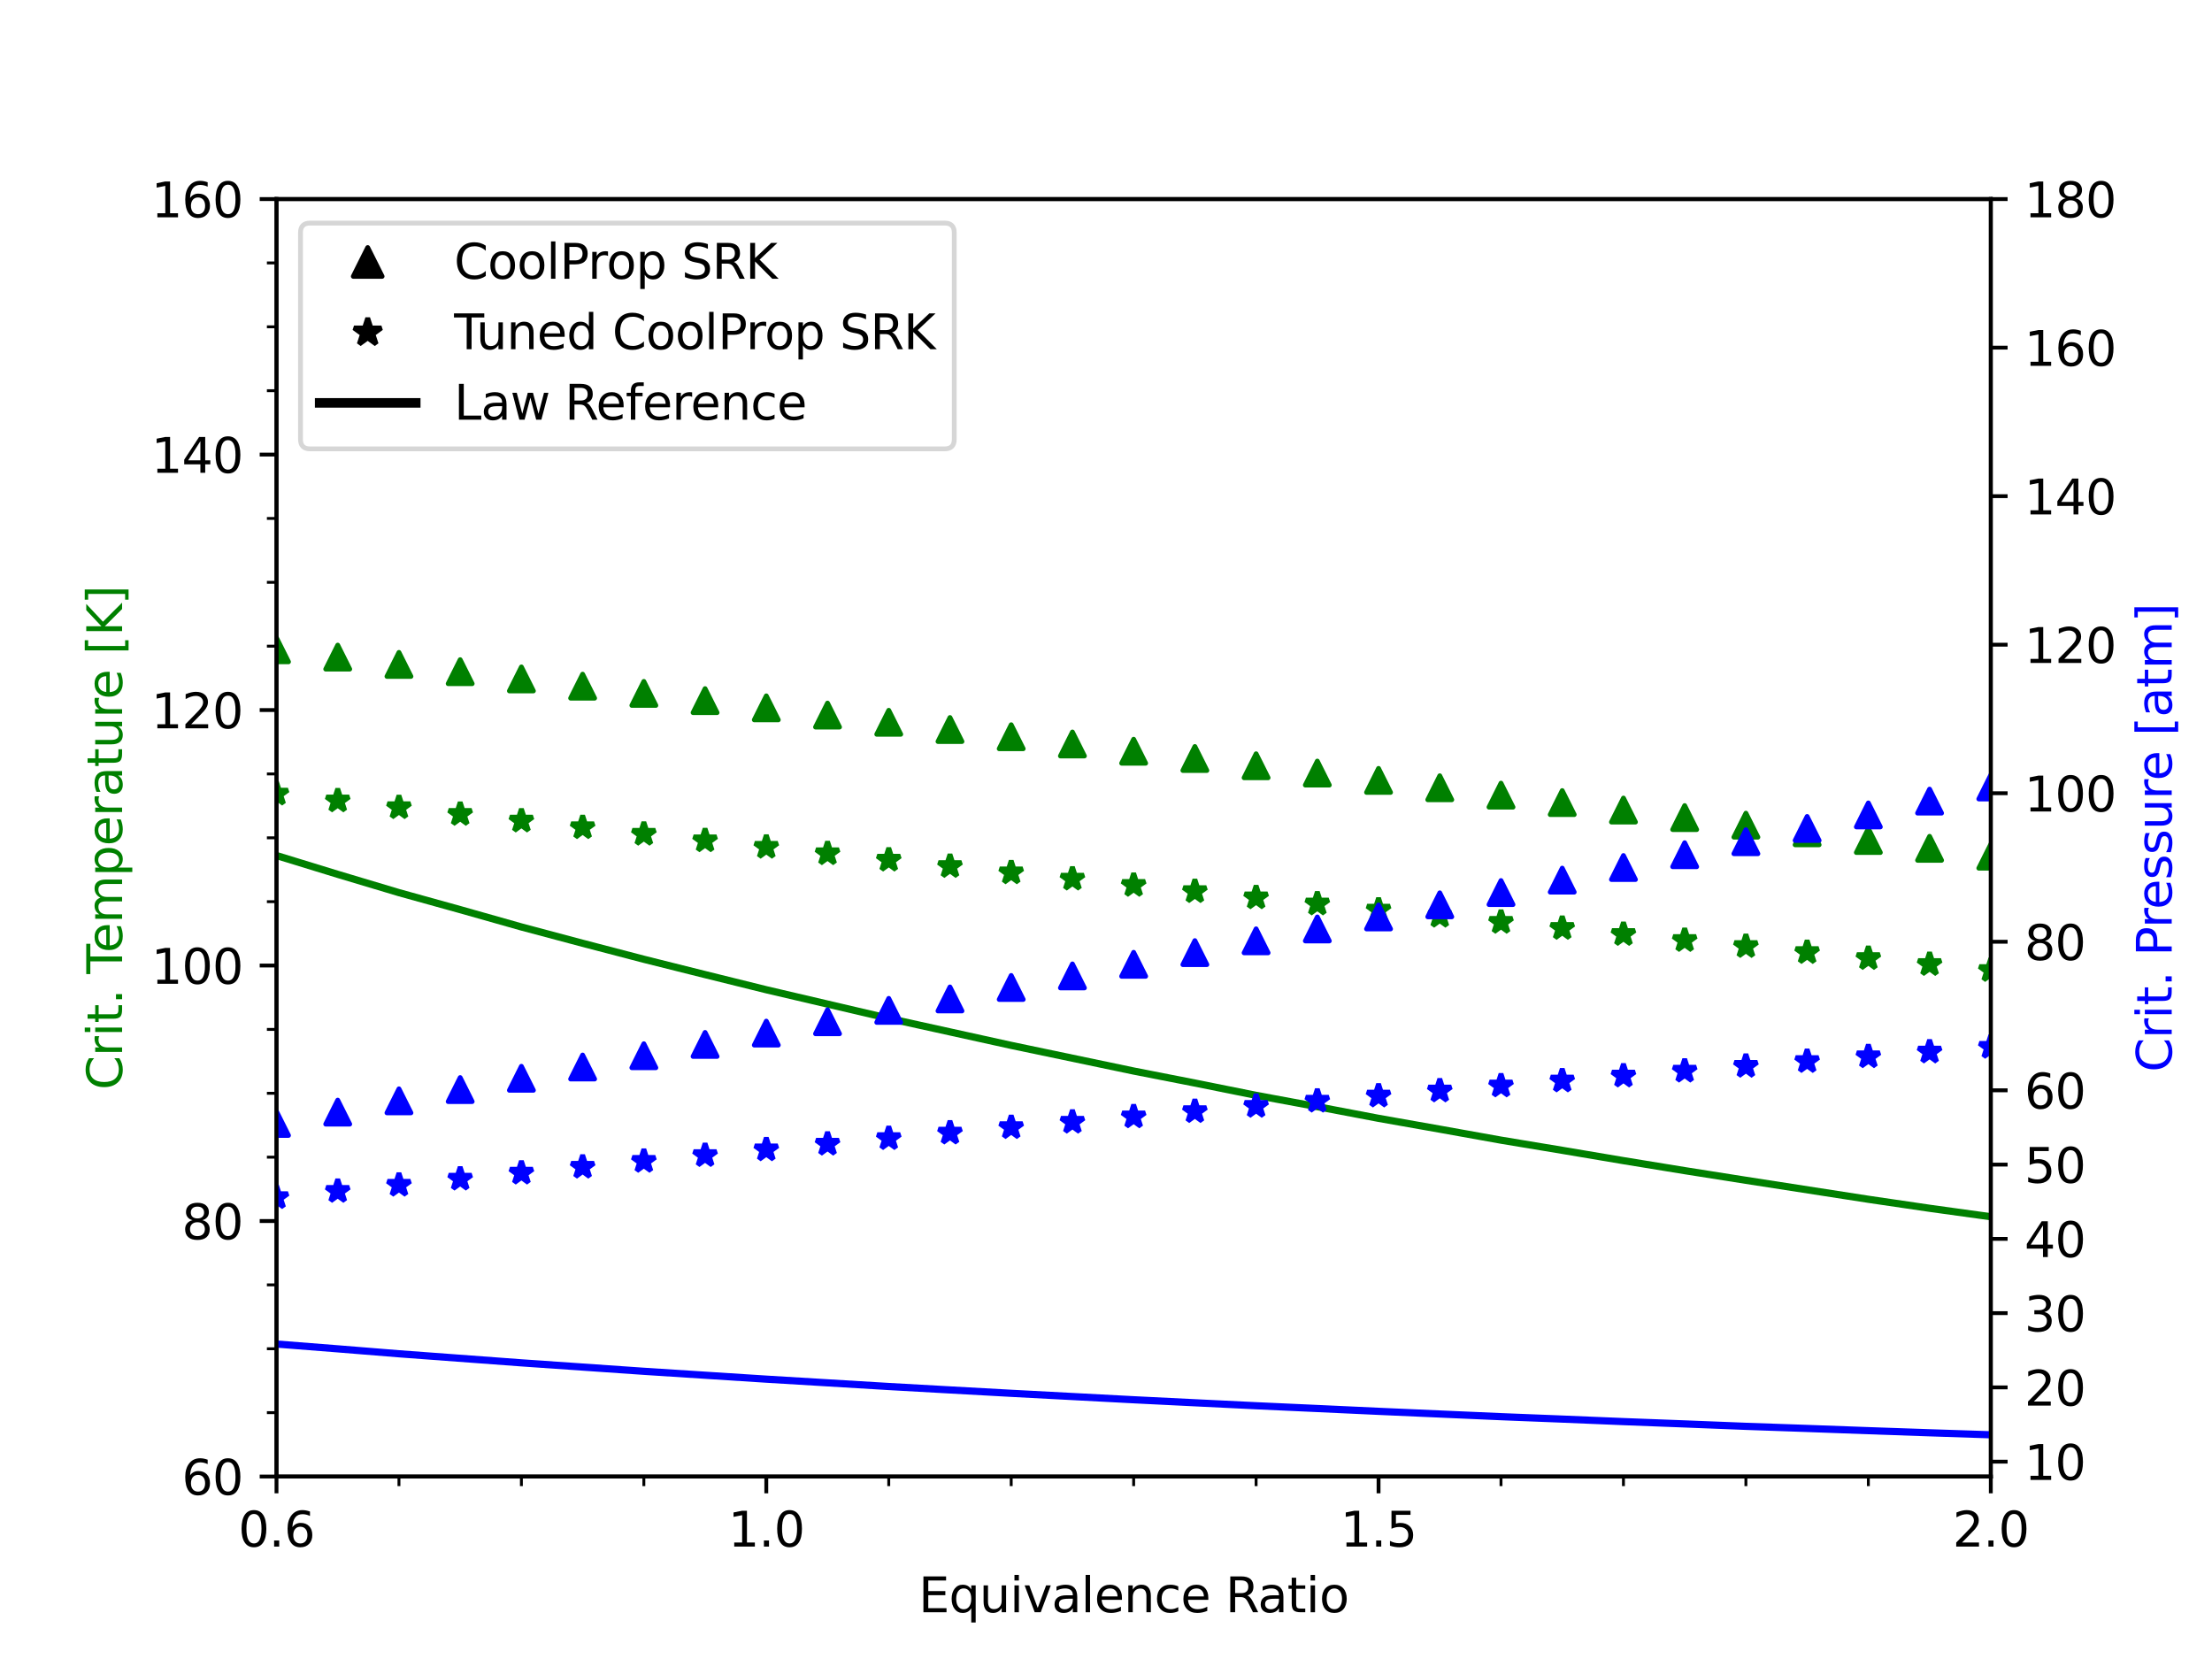 <?xml version="1.0" encoding="utf-8" standalone="no"?>
<!DOCTYPE svg PUBLIC "-//W3C//DTD SVG 1.1//EN"
  "http://www.w3.org/Graphics/SVG/1.1/DTD/svg11.dtd">
<svg xmlns:xlink="http://www.w3.org/1999/xlink" width="460.8pt" height="345.6pt" viewBox="0 0 460.8 345.6" xmlns="http://www.w3.org/2000/svg" version="1.1">
 <defs>
  <style type="text/css">*{stroke-linejoin: round; stroke-linecap: butt}</style>
 </defs>
 <g id="figure_1">
  <g id="patch_1">
   <path d="M 0 345.6 
L 460.8 345.6 
L 460.8 0 
L 0 0 
z
" style="fill: #ffffff"/>
  </g>
  <g id="axes_1">
   <g id="patch_2">
    <path d="M 57.6 307.584 
L 414.72 307.584 
L 414.72 41.472 
L 57.6 41.472 
z
" style="fill: #ffffff"/>
   </g>
   <g id="matplotlib.axis_1">
    <g id="xtick_1">
     <g id="line2d_1">
      <defs>
       <path id="me0a95543b3" d="M 0 0 
L 0 3.5 
" style="stroke: #000000; stroke-width: 0.8"/>
      </defs>
      <g>
       <use xlink:href="#me0a95543b3" x="57.6" y="307.584" style="stroke: #000000; stroke-width: 0.8"/>
      </g>
     </g>
     <g id="text_1">
      <!-- 0.6 -->
      <g transform="translate(49.648 322.182) scale(0.1 -0.1)">
       <defs>
        <path id="DejaVuSans-30" d="M 2034 4250 
Q 1547 4250 1301 3770 
Q 1056 3291 1056 2328 
Q 1056 1369 1301 889 
Q 1547 409 2034 409 
Q 2525 409 2770 889 
Q 3016 1369 3016 2328 
Q 3016 3291 2770 3770 
Q 2525 4250 2034 4250 
z
M 2034 4750 
Q 2819 4750 3233 4129 
Q 3647 3509 3647 2328 
Q 3647 1150 3233 529 
Q 2819 -91 2034 -91 
Q 1250 -91 836 529 
Q 422 1150 422 2328 
Q 422 3509 836 4129 
Q 1250 4750 2034 4750 
z
" transform="scale(0.016)"/>
        <path id="DejaVuSans-2e" d="M 684 794 
L 1344 794 
L 1344 0 
L 684 0 
L 684 794 
z
" transform="scale(0.016)"/>
        <path id="DejaVuSans-36" d="M 2113 2584 
Q 1688 2584 1439 2293 
Q 1191 2003 1191 1497 
Q 1191 994 1439 701 
Q 1688 409 2113 409 
Q 2538 409 2786 701 
Q 3034 994 3034 1497 
Q 3034 2003 2786 2293 
Q 2538 2584 2113 2584 
z
M 3366 4563 
L 3366 3988 
Q 3128 4100 2886 4159 
Q 2644 4219 2406 4219 
Q 1781 4219 1451 3797 
Q 1122 3375 1075 2522 
Q 1259 2794 1537 2939 
Q 1816 3084 2150 3084 
Q 2853 3084 3261 2657 
Q 3669 2231 3669 1497 
Q 3669 778 3244 343 
Q 2819 -91 2113 -91 
Q 1303 -91 875 529 
Q 447 1150 447 2328 
Q 447 3434 972 4092 
Q 1497 4750 2381 4750 
Q 2619 4750 2861 4703 
Q 3103 4656 3366 4563 
z
" transform="scale(0.016)"/>
       </defs>
       <use xlink:href="#DejaVuSans-30"/>
       <use xlink:href="#DejaVuSans-2e" transform="translate(63.623 0)"/>
       <use xlink:href="#DejaVuSans-36" transform="translate(95.41 0)"/>
      </g>
     </g>
    </g>
    <g id="xtick_2">
     <g id="line2d_2">
      <g>
       <use xlink:href="#me0a95543b3" x="159.634" y="307.584" style="stroke: #000000; stroke-width: 0.8"/>
      </g>
     </g>
     <g id="text_2">
      <!-- 1.0 -->
      <g transform="translate(151.683 322.182) scale(0.1 -0.1)">
       <defs>
        <path id="DejaVuSans-31" d="M 794 531 
L 1825 531 
L 1825 4091 
L 703 3866 
L 703 4441 
L 1819 4666 
L 2450 4666 
L 2450 531 
L 3481 531 
L 3481 0 
L 794 0 
L 794 531 
z
" transform="scale(0.016)"/>
       </defs>
       <use xlink:href="#DejaVuSans-31"/>
       <use xlink:href="#DejaVuSans-2e" transform="translate(63.623 0)"/>
       <use xlink:href="#DejaVuSans-30" transform="translate(95.41 0)"/>
      </g>
     </g>
    </g>
    <g id="xtick_3">
     <g id="line2d_3">
      <g>
       <use xlink:href="#me0a95543b3" x="287.177" y="307.584" style="stroke: #000000; stroke-width: 0.8"/>
      </g>
     </g>
     <g id="text_3">
      <!-- 1.5 -->
      <g transform="translate(279.226 322.182) scale(0.1 -0.1)">
       <defs>
        <path id="DejaVuSans-35" d="M 691 4666 
L 3169 4666 
L 3169 4134 
L 1269 4134 
L 1269 2991 
Q 1406 3038 1543 3061 
Q 1681 3084 1819 3084 
Q 2600 3084 3056 2656 
Q 3513 2228 3513 1497 
Q 3513 744 3044 326 
Q 2575 -91 1722 -91 
Q 1428 -91 1123 -41 
Q 819 9 494 109 
L 494 744 
Q 775 591 1075 516 
Q 1375 441 1709 441 
Q 2250 441 2565 725 
Q 2881 1009 2881 1497 
Q 2881 1984 2565 2268 
Q 2250 2553 1709 2553 
Q 1456 2553 1204 2497 
Q 953 2441 691 2322 
L 691 4666 
z
" transform="scale(0.016)"/>
       </defs>
       <use xlink:href="#DejaVuSans-31"/>
       <use xlink:href="#DejaVuSans-2e" transform="translate(63.623 0)"/>
       <use xlink:href="#DejaVuSans-35" transform="translate(95.41 0)"/>
      </g>
     </g>
    </g>
    <g id="xtick_4">
     <g id="line2d_4">
      <g>
       <use xlink:href="#me0a95543b3" x="414.72" y="307.584" style="stroke: #000000; stroke-width: 0.8"/>
      </g>
     </g>
     <g id="text_4">
      <!-- 2.0 -->
      <g transform="translate(406.768 322.182) scale(0.1 -0.1)">
       <defs>
        <path id="DejaVuSans-32" d="M 1228 531 
L 3431 531 
L 3431 0 
L 469 0 
L 469 531 
Q 828 903 1448 1529 
Q 2069 2156 2228 2338 
Q 2531 2678 2651 2914 
Q 2772 3150 2772 3378 
Q 2772 3750 2511 3984 
Q 2250 4219 1831 4219 
Q 1534 4219 1204 4116 
Q 875 4013 500 3803 
L 500 4441 
Q 881 4594 1212 4672 
Q 1544 4750 1819 4750 
Q 2544 4750 2975 4387 
Q 3406 4025 3406 3419 
Q 3406 3131 3298 2873 
Q 3191 2616 2906 2266 
Q 2828 2175 2409 1742 
Q 1991 1309 1228 531 
z
" transform="scale(0.016)"/>
       </defs>
       <use xlink:href="#DejaVuSans-32"/>
       <use xlink:href="#DejaVuSans-2e" transform="translate(63.623 0)"/>
       <use xlink:href="#DejaVuSans-30" transform="translate(95.41 0)"/>
      </g>
     </g>
    </g>
    <g id="xtick_5">
     <g id="line2d_5">
      <defs>
       <path id="m280a59aefc" d="M 0 0 
L 0 2 
" style="stroke: #000000; stroke-width: 0.6"/>
      </defs>
      <g>
       <use xlink:href="#m280a59aefc" x="83.109" y="307.584" style="stroke: #000000; stroke-width: 0.6"/>
      </g>
     </g>
    </g>
    <g id="xtick_6">
     <g id="line2d_6">
      <g>
       <use xlink:href="#m280a59aefc" x="108.617" y="307.584" style="stroke: #000000; stroke-width: 0.6"/>
      </g>
     </g>
    </g>
    <g id="xtick_7">
     <g id="line2d_7">
      <g>
       <use xlink:href="#m280a59aefc" x="134.126" y="307.584" style="stroke: #000000; stroke-width: 0.6"/>
      </g>
     </g>
    </g>
    <g id="xtick_8">
     <g id="line2d_8">
      <g>
       <use xlink:href="#m280a59aefc" x="185.143" y="307.584" style="stroke: #000000; stroke-width: 0.6"/>
      </g>
     </g>
    </g>
    <g id="xtick_9">
     <g id="line2d_9">
      <g>
       <use xlink:href="#m280a59aefc" x="210.651" y="307.584" style="stroke: #000000; stroke-width: 0.6"/>
      </g>
     </g>
    </g>
    <g id="xtick_10">
     <g id="line2d_10">
      <g>
       <use xlink:href="#m280a59aefc" x="236.16" y="307.584" style="stroke: #000000; stroke-width: 0.6"/>
      </g>
     </g>
    </g>
    <g id="xtick_11">
     <g id="line2d_11">
      <g>
       <use xlink:href="#m280a59aefc" x="261.669" y="307.584" style="stroke: #000000; stroke-width: 0.6"/>
      </g>
     </g>
    </g>
    <g id="xtick_12">
     <g id="line2d_12">
      <g>
       <use xlink:href="#m280a59aefc" x="312.686" y="307.584" style="stroke: #000000; stroke-width: 0.6"/>
      </g>
     </g>
    </g>
    <g id="xtick_13">
     <g id="line2d_13">
      <g>
       <use xlink:href="#m280a59aefc" x="338.194" y="307.584" style="stroke: #000000; stroke-width: 0.6"/>
      </g>
     </g>
    </g>
    <g id="xtick_14">
     <g id="line2d_14">
      <g>
       <use xlink:href="#m280a59aefc" x="363.703" y="307.584" style="stroke: #000000; stroke-width: 0.6"/>
      </g>
     </g>
    </g>
    <g id="xtick_15">
     <g id="line2d_15">
      <g>
       <use xlink:href="#m280a59aefc" x="389.211" y="307.584" style="stroke: #000000; stroke-width: 0.6"/>
      </g>
     </g>
    </g>
    <g id="text_5">
     <!-- Equivalence Ratio -->
     <g transform="translate(191.362 335.861) scale(0.1 -0.1)">
      <defs>
       <path id="DejaVuSans-45" d="M 628 4666 
L 3578 4666 
L 3578 4134 
L 1259 4134 
L 1259 2753 
L 3481 2753 
L 3481 2222 
L 1259 2222 
L 1259 531 
L 3634 531 
L 3634 0 
L 628 0 
L 628 4666 
z
" transform="scale(0.016)"/>
       <path id="DejaVuSans-71" d="M 947 1747 
Q 947 1113 1208 752 
Q 1469 391 1925 391 
Q 2381 391 2643 752 
Q 2906 1113 2906 1747 
Q 2906 2381 2643 2742 
Q 2381 3103 1925 3103 
Q 1469 3103 1208 2742 
Q 947 2381 947 1747 
z
M 2906 525 
Q 2725 213 2448 61 
Q 2172 -91 1784 -91 
Q 1150 -91 751 415 
Q 353 922 353 1747 
Q 353 2572 751 3078 
Q 1150 3584 1784 3584 
Q 2172 3584 2448 3432 
Q 2725 3281 2906 2969 
L 2906 3500 
L 3481 3500 
L 3481 -1331 
L 2906 -1331 
L 2906 525 
z
" transform="scale(0.016)"/>
       <path id="DejaVuSans-75" d="M 544 1381 
L 544 3500 
L 1119 3500 
L 1119 1403 
Q 1119 906 1312 657 
Q 1506 409 1894 409 
Q 2359 409 2629 706 
Q 2900 1003 2900 1516 
L 2900 3500 
L 3475 3500 
L 3475 0 
L 2900 0 
L 2900 538 
Q 2691 219 2414 64 
Q 2138 -91 1772 -91 
Q 1169 -91 856 284 
Q 544 659 544 1381 
z
M 1991 3584 
L 1991 3584 
z
" transform="scale(0.016)"/>
       <path id="DejaVuSans-69" d="M 603 3500 
L 1178 3500 
L 1178 0 
L 603 0 
L 603 3500 
z
M 603 4863 
L 1178 4863 
L 1178 4134 
L 603 4134 
L 603 4863 
z
" transform="scale(0.016)"/>
       <path id="DejaVuSans-76" d="M 191 3500 
L 800 3500 
L 1894 563 
L 2988 3500 
L 3597 3500 
L 2284 0 
L 1503 0 
L 191 3500 
z
" transform="scale(0.016)"/>
       <path id="DejaVuSans-61" d="M 2194 1759 
Q 1497 1759 1228 1600 
Q 959 1441 959 1056 
Q 959 750 1161 570 
Q 1363 391 1709 391 
Q 2188 391 2477 730 
Q 2766 1069 2766 1631 
L 2766 1759 
L 2194 1759 
z
M 3341 1997 
L 3341 0 
L 2766 0 
L 2766 531 
Q 2569 213 2275 61 
Q 1981 -91 1556 -91 
Q 1019 -91 701 211 
Q 384 513 384 1019 
Q 384 1609 779 1909 
Q 1175 2209 1959 2209 
L 2766 2209 
L 2766 2266 
Q 2766 2663 2505 2880 
Q 2244 3097 1772 3097 
Q 1472 3097 1187 3025 
Q 903 2953 641 2809 
L 641 3341 
Q 956 3463 1253 3523 
Q 1550 3584 1831 3584 
Q 2591 3584 2966 3190 
Q 3341 2797 3341 1997 
z
" transform="scale(0.016)"/>
       <path id="DejaVuSans-6c" d="M 603 4863 
L 1178 4863 
L 1178 0 
L 603 0 
L 603 4863 
z
" transform="scale(0.016)"/>
       <path id="DejaVuSans-65" d="M 3597 1894 
L 3597 1613 
L 953 1613 
Q 991 1019 1311 708 
Q 1631 397 2203 397 
Q 2534 397 2845 478 
Q 3156 559 3463 722 
L 3463 178 
Q 3153 47 2828 -22 
Q 2503 -91 2169 -91 
Q 1331 -91 842 396 
Q 353 884 353 1716 
Q 353 2575 817 3079 
Q 1281 3584 2069 3584 
Q 2775 3584 3186 3129 
Q 3597 2675 3597 1894 
z
M 3022 2063 
Q 3016 2534 2758 2815 
Q 2500 3097 2075 3097 
Q 1594 3097 1305 2825 
Q 1016 2553 972 2059 
L 3022 2063 
z
" transform="scale(0.016)"/>
       <path id="DejaVuSans-6e" d="M 3513 2113 
L 3513 0 
L 2938 0 
L 2938 2094 
Q 2938 2591 2744 2837 
Q 2550 3084 2163 3084 
Q 1697 3084 1428 2787 
Q 1159 2491 1159 1978 
L 1159 0 
L 581 0 
L 581 3500 
L 1159 3500 
L 1159 2956 
Q 1366 3272 1645 3428 
Q 1925 3584 2291 3584 
Q 2894 3584 3203 3211 
Q 3513 2838 3513 2113 
z
" transform="scale(0.016)"/>
       <path id="DejaVuSans-63" d="M 3122 3366 
L 3122 2828 
Q 2878 2963 2633 3030 
Q 2388 3097 2138 3097 
Q 1578 3097 1268 2742 
Q 959 2388 959 1747 
Q 959 1106 1268 751 
Q 1578 397 2138 397 
Q 2388 397 2633 464 
Q 2878 531 3122 666 
L 3122 134 
Q 2881 22 2623 -34 
Q 2366 -91 2075 -91 
Q 1284 -91 818 406 
Q 353 903 353 1747 
Q 353 2603 823 3093 
Q 1294 3584 2113 3584 
Q 2378 3584 2631 3529 
Q 2884 3475 3122 3366 
z
" transform="scale(0.016)"/>
       <path id="DejaVuSans-20" transform="scale(0.016)"/>
       <path id="DejaVuSans-52" d="M 2841 2188 
Q 3044 2119 3236 1894 
Q 3428 1669 3622 1275 
L 4263 0 
L 3584 0 
L 2988 1197 
Q 2756 1666 2539 1819 
Q 2322 1972 1947 1972 
L 1259 1972 
L 1259 0 
L 628 0 
L 628 4666 
L 2053 4666 
Q 2853 4666 3247 4331 
Q 3641 3997 3641 3322 
Q 3641 2881 3436 2590 
Q 3231 2300 2841 2188 
z
M 1259 4147 
L 1259 2491 
L 2053 2491 
Q 2509 2491 2742 2702 
Q 2975 2913 2975 3322 
Q 2975 3731 2742 3939 
Q 2509 4147 2053 4147 
L 1259 4147 
z
" transform="scale(0.016)"/>
       <path id="DejaVuSans-74" d="M 1172 4494 
L 1172 3500 
L 2356 3500 
L 2356 3053 
L 1172 3053 
L 1172 1153 
Q 1172 725 1289 603 
Q 1406 481 1766 481 
L 2356 481 
L 2356 0 
L 1766 0 
Q 1100 0 847 248 
Q 594 497 594 1153 
L 594 3053 
L 172 3053 
L 172 3500 
L 594 3500 
L 594 4494 
L 1172 4494 
z
" transform="scale(0.016)"/>
       <path id="DejaVuSans-6f" d="M 1959 3097 
Q 1497 3097 1228 2736 
Q 959 2375 959 1747 
Q 959 1119 1226 758 
Q 1494 397 1959 397 
Q 2419 397 2687 759 
Q 2956 1122 2956 1747 
Q 2956 2369 2687 2733 
Q 2419 3097 1959 3097 
z
M 1959 3584 
Q 2709 3584 3137 3096 
Q 3566 2609 3566 1747 
Q 3566 888 3137 398 
Q 2709 -91 1959 -91 
Q 1206 -91 779 398 
Q 353 888 353 1747 
Q 353 2609 779 3096 
Q 1206 3584 1959 3584 
z
" transform="scale(0.016)"/>
      </defs>
      <use xlink:href="#DejaVuSans-45"/>
      <use xlink:href="#DejaVuSans-71" transform="translate(63.184 0)"/>
      <use xlink:href="#DejaVuSans-75" transform="translate(126.66 0)"/>
      <use xlink:href="#DejaVuSans-69" transform="translate(190.039 0)"/>
      <use xlink:href="#DejaVuSans-76" transform="translate(217.822 0)"/>
      <use xlink:href="#DejaVuSans-61" transform="translate(277.002 0)"/>
      <use xlink:href="#DejaVuSans-6c" transform="translate(338.281 0)"/>
      <use xlink:href="#DejaVuSans-65" transform="translate(366.064 0)"/>
      <use xlink:href="#DejaVuSans-6e" transform="translate(427.588 0)"/>
      <use xlink:href="#DejaVuSans-63" transform="translate(490.967 0)"/>
      <use xlink:href="#DejaVuSans-65" transform="translate(545.947 0)"/>
      <use xlink:href="#DejaVuSans-20" transform="translate(607.471 0)"/>
      <use xlink:href="#DejaVuSans-52" transform="translate(639.258 0)"/>
      <use xlink:href="#DejaVuSans-61" transform="translate(706.49 0)"/>
      <use xlink:href="#DejaVuSans-74" transform="translate(767.77 0)"/>
      <use xlink:href="#DejaVuSans-69" transform="translate(806.979 0)"/>
      <use xlink:href="#DejaVuSans-6f" transform="translate(834.762 0)"/>
     </g>
    </g>
   </g>
   <g id="matplotlib.axis_2">
    <g id="ytick_1">
     <g id="line2d_16">
      <defs>
       <path id="m6525d08dec" d="M 0 0 
L -3.5 0 
" style="stroke: #000000; stroke-width: 0.8"/>
      </defs>
      <g>
       <use xlink:href="#m6525d08dec" x="57.6" y="307.584" style="stroke: #000000; stroke-width: 0.8"/>
      </g>
     </g>
     <g id="text_6">
      <!-- 60 -->
      <g transform="translate(37.875 311.383) scale(0.1 -0.1)">
       <use xlink:href="#DejaVuSans-36"/>
       <use xlink:href="#DejaVuSans-30" transform="translate(63.623 0)"/>
      </g>
     </g>
    </g>
    <g id="ytick_2">
     <g id="line2d_17">
      <g>
       <use xlink:href="#m6525d08dec" x="57.6" y="254.362" style="stroke: #000000; stroke-width: 0.8"/>
      </g>
     </g>
     <g id="text_7">
      <!-- 80 -->
      <g transform="translate(37.875 258.161) scale(0.1 -0.1)">
       <defs>
        <path id="DejaVuSans-38" d="M 2034 2216 
Q 1584 2216 1326 1975 
Q 1069 1734 1069 1313 
Q 1069 891 1326 650 
Q 1584 409 2034 409 
Q 2484 409 2743 651 
Q 3003 894 3003 1313 
Q 3003 1734 2745 1975 
Q 2488 2216 2034 2216 
z
M 1403 2484 
Q 997 2584 770 2862 
Q 544 3141 544 3541 
Q 544 4100 942 4425 
Q 1341 4750 2034 4750 
Q 2731 4750 3128 4425 
Q 3525 4100 3525 3541 
Q 3525 3141 3298 2862 
Q 3072 2584 2669 2484 
Q 3125 2378 3379 2068 
Q 3634 1759 3634 1313 
Q 3634 634 3220 271 
Q 2806 -91 2034 -91 
Q 1263 -91 848 271 
Q 434 634 434 1313 
Q 434 1759 690 2068 
Q 947 2378 1403 2484 
z
M 1172 3481 
Q 1172 3119 1398 2916 
Q 1625 2713 2034 2713 
Q 2441 2713 2670 2916 
Q 2900 3119 2900 3481 
Q 2900 3844 2670 4047 
Q 2441 4250 2034 4250 
Q 1625 4250 1398 4047 
Q 1172 3844 1172 3481 
z
" transform="scale(0.016)"/>
       </defs>
       <use xlink:href="#DejaVuSans-38"/>
       <use xlink:href="#DejaVuSans-30" transform="translate(63.623 0)"/>
      </g>
     </g>
    </g>
    <g id="ytick_3">
     <g id="line2d_18">
      <g>
       <use xlink:href="#m6525d08dec" x="57.6" y="201.139" style="stroke: #000000; stroke-width: 0.8"/>
      </g>
     </g>
     <g id="text_8">
      <!-- 100 -->
      <g transform="translate(31.512 204.938) scale(0.1 -0.1)">
       <use xlink:href="#DejaVuSans-31"/>
       <use xlink:href="#DejaVuSans-30" transform="translate(63.623 0)"/>
       <use xlink:href="#DejaVuSans-30" transform="translate(127.246 0)"/>
      </g>
     </g>
    </g>
    <g id="ytick_4">
     <g id="line2d_19">
      <g>
       <use xlink:href="#m6525d08dec" x="57.6" y="147.917" style="stroke: #000000; stroke-width: 0.8"/>
      </g>
     </g>
     <g id="text_9">
      <!-- 120 -->
      <g transform="translate(31.512 151.716) scale(0.1 -0.1)">
       <use xlink:href="#DejaVuSans-31"/>
       <use xlink:href="#DejaVuSans-32" transform="translate(63.623 0)"/>
       <use xlink:href="#DejaVuSans-30" transform="translate(127.246 0)"/>
      </g>
     </g>
    </g>
    <g id="ytick_5">
     <g id="line2d_20">
      <g>
       <use xlink:href="#m6525d08dec" x="57.6" y="94.694" style="stroke: #000000; stroke-width: 0.8"/>
      </g>
     </g>
     <g id="text_10">
      <!-- 140 -->
      <g transform="translate(31.512 98.494) scale(0.1 -0.1)">
       <defs>
        <path id="DejaVuSans-34" d="M 2419 4116 
L 825 1625 
L 2419 1625 
L 2419 4116 
z
M 2253 4666 
L 3047 4666 
L 3047 1625 
L 3713 1625 
L 3713 1100 
L 3047 1100 
L 3047 0 
L 2419 0 
L 2419 1100 
L 313 1100 
L 313 1709 
L 2253 4666 
z
" transform="scale(0.016)"/>
       </defs>
       <use xlink:href="#DejaVuSans-31"/>
       <use xlink:href="#DejaVuSans-34" transform="translate(63.623 0)"/>
       <use xlink:href="#DejaVuSans-30" transform="translate(127.246 0)"/>
      </g>
     </g>
    </g>
    <g id="ytick_6">
     <g id="line2d_21">
      <g>
       <use xlink:href="#m6525d08dec" x="57.6" y="41.472" style="stroke: #000000; stroke-width: 0.8"/>
      </g>
     </g>
     <g id="text_11">
      <!-- 160 -->
      <g transform="translate(31.512 45.271) scale(0.1 -0.1)">
       <use xlink:href="#DejaVuSans-31"/>
       <use xlink:href="#DejaVuSans-36" transform="translate(63.623 0)"/>
       <use xlink:href="#DejaVuSans-30" transform="translate(127.246 0)"/>
      </g>
     </g>
    </g>
    <g id="ytick_7">
     <g id="line2d_22">
      <defs>
       <path id="m98bbe2acb7" d="M 0 0 
L -2 0 
" style="stroke: #000000; stroke-width: 0.6"/>
      </defs>
      <g>
       <use xlink:href="#m98bbe2acb7" x="57.6" y="294.278" style="stroke: #000000; stroke-width: 0.6"/>
      </g>
     </g>
    </g>
    <g id="ytick_8">
     <g id="line2d_23">
      <g>
       <use xlink:href="#m98bbe2acb7" x="57.6" y="280.973" style="stroke: #000000; stroke-width: 0.6"/>
      </g>
     </g>
    </g>
    <g id="ytick_9">
     <g id="line2d_24">
      <g>
       <use xlink:href="#m98bbe2acb7" x="57.6" y="267.667" style="stroke: #000000; stroke-width: 0.6"/>
      </g>
     </g>
    </g>
    <g id="ytick_10">
     <g id="line2d_25">
      <g>
       <use xlink:href="#m98bbe2acb7" x="57.6" y="241.056" style="stroke: #000000; stroke-width: 0.6"/>
      </g>
     </g>
    </g>
    <g id="ytick_11">
     <g id="line2d_26">
      <g>
       <use xlink:href="#m98bbe2acb7" x="57.6" y="227.75" style="stroke: #000000; stroke-width: 0.6"/>
      </g>
     </g>
    </g>
    <g id="ytick_12">
     <g id="line2d_27">
      <g>
       <use xlink:href="#m98bbe2acb7" x="57.6" y="214.445" style="stroke: #000000; stroke-width: 0.6"/>
      </g>
     </g>
    </g>
    <g id="ytick_13">
     <g id="line2d_28">
      <g>
       <use xlink:href="#m98bbe2acb7" x="57.6" y="187.834" style="stroke: #000000; stroke-width: 0.6"/>
      </g>
     </g>
    </g>
    <g id="ytick_14">
     <g id="line2d_29">
      <g>
       <use xlink:href="#m98bbe2acb7" x="57.6" y="174.528" style="stroke: #000000; stroke-width: 0.6"/>
      </g>
     </g>
    </g>
    <g id="ytick_15">
     <g id="line2d_30">
      <g>
       <use xlink:href="#m98bbe2acb7" x="57.6" y="161.222" style="stroke: #000000; stroke-width: 0.6"/>
      </g>
     </g>
    </g>
    <g id="ytick_16">
     <g id="line2d_31">
      <g>
       <use xlink:href="#m98bbe2acb7" x="57.6" y="134.611" style="stroke: #000000; stroke-width: 0.6"/>
      </g>
     </g>
    </g>
    <g id="ytick_17">
     <g id="line2d_32">
      <g>
       <use xlink:href="#m98bbe2acb7" x="57.6" y="121.306" style="stroke: #000000; stroke-width: 0.6"/>
      </g>
     </g>
    </g>
    <g id="ytick_18">
     <g id="line2d_33">
      <g>
       <use xlink:href="#m98bbe2acb7" x="57.6" y="108" style="stroke: #000000; stroke-width: 0.6"/>
      </g>
     </g>
    </g>
    <g id="ytick_19">
     <g id="line2d_34">
      <g>
       <use xlink:href="#m98bbe2acb7" x="57.6" y="81.389" style="stroke: #000000; stroke-width: 0.6"/>
      </g>
     </g>
    </g>
    <g id="ytick_20">
     <g id="line2d_35">
      <g>
       <use xlink:href="#m98bbe2acb7" x="57.6" y="68.083" style="stroke: #000000; stroke-width: 0.6"/>
      </g>
     </g>
    </g>
    <g id="ytick_21">
     <g id="line2d_36">
      <g>
       <use xlink:href="#m98bbe2acb7" x="57.6" y="54.778" style="stroke: #000000; stroke-width: 0.6"/>
      </g>
     </g>
    </g>
    <g id="text_12">
     <!-- Crit. Temperature [K] -->
     <g style="fill: #008000" transform="translate(25.433 227.041) rotate(-90) scale(0.1 -0.1)">
      <defs>
       <path id="DejaVuSans-43" d="M 4122 4306 
L 4122 3641 
Q 3803 3938 3442 4084 
Q 3081 4231 2675 4231 
Q 1875 4231 1450 3742 
Q 1025 3253 1025 2328 
Q 1025 1406 1450 917 
Q 1875 428 2675 428 
Q 3081 428 3442 575 
Q 3803 722 4122 1019 
L 4122 359 
Q 3791 134 3420 21 
Q 3050 -91 2638 -91 
Q 1578 -91 968 557 
Q 359 1206 359 2328 
Q 359 3453 968 4101 
Q 1578 4750 2638 4750 
Q 3056 4750 3426 4639 
Q 3797 4528 4122 4306 
z
" transform="scale(0.016)"/>
       <path id="DejaVuSans-72" d="M 2631 2963 
Q 2534 3019 2420 3045 
Q 2306 3072 2169 3072 
Q 1681 3072 1420 2755 
Q 1159 2438 1159 1844 
L 1159 0 
L 581 0 
L 581 3500 
L 1159 3500 
L 1159 2956 
Q 1341 3275 1631 3429 
Q 1922 3584 2338 3584 
Q 2397 3584 2469 3576 
Q 2541 3569 2628 3553 
L 2631 2963 
z
" transform="scale(0.016)"/>
       <path id="DejaVuSans-54" d="M -19 4666 
L 3928 4666 
L 3928 4134 
L 2272 4134 
L 2272 0 
L 1638 0 
L 1638 4134 
L -19 4134 
L -19 4666 
z
" transform="scale(0.016)"/>
       <path id="DejaVuSans-6d" d="M 3328 2828 
Q 3544 3216 3844 3400 
Q 4144 3584 4550 3584 
Q 5097 3584 5394 3201 
Q 5691 2819 5691 2113 
L 5691 0 
L 5113 0 
L 5113 2094 
Q 5113 2597 4934 2840 
Q 4756 3084 4391 3084 
Q 3944 3084 3684 2787 
Q 3425 2491 3425 1978 
L 3425 0 
L 2847 0 
L 2847 2094 
Q 2847 2600 2669 2842 
Q 2491 3084 2119 3084 
Q 1678 3084 1418 2786 
Q 1159 2488 1159 1978 
L 1159 0 
L 581 0 
L 581 3500 
L 1159 3500 
L 1159 2956 
Q 1356 3278 1631 3431 
Q 1906 3584 2284 3584 
Q 2666 3584 2933 3390 
Q 3200 3197 3328 2828 
z
" transform="scale(0.016)"/>
       <path id="DejaVuSans-70" d="M 1159 525 
L 1159 -1331 
L 581 -1331 
L 581 3500 
L 1159 3500 
L 1159 2969 
Q 1341 3281 1617 3432 
Q 1894 3584 2278 3584 
Q 2916 3584 3314 3078 
Q 3713 2572 3713 1747 
Q 3713 922 3314 415 
Q 2916 -91 2278 -91 
Q 1894 -91 1617 61 
Q 1341 213 1159 525 
z
M 3116 1747 
Q 3116 2381 2855 2742 
Q 2594 3103 2138 3103 
Q 1681 3103 1420 2742 
Q 1159 2381 1159 1747 
Q 1159 1113 1420 752 
Q 1681 391 2138 391 
Q 2594 391 2855 752 
Q 3116 1113 3116 1747 
z
" transform="scale(0.016)"/>
       <path id="DejaVuSans-5b" d="M 550 4863 
L 1875 4863 
L 1875 4416 
L 1125 4416 
L 1125 -397 
L 1875 -397 
L 1875 -844 
L 550 -844 
L 550 4863 
z
" transform="scale(0.016)"/>
       <path id="DejaVuSans-4b" d="M 628 4666 
L 1259 4666 
L 1259 2694 
L 3353 4666 
L 4166 4666 
L 1850 2491 
L 4331 0 
L 3500 0 
L 1259 2247 
L 1259 0 
L 628 0 
L 628 4666 
z
" transform="scale(0.016)"/>
       <path id="DejaVuSans-5d" d="M 1947 4863 
L 1947 -844 
L 622 -844 
L 622 -397 
L 1369 -397 
L 1369 4416 
L 622 4416 
L 622 4863 
L 1947 4863 
z
" transform="scale(0.016)"/>
      </defs>
      <use xlink:href="#DejaVuSans-43"/>
      <use xlink:href="#DejaVuSans-72" transform="translate(69.824 0)"/>
      <use xlink:href="#DejaVuSans-69" transform="translate(110.938 0)"/>
      <use xlink:href="#DejaVuSans-74" transform="translate(138.721 0)"/>
      <use xlink:href="#DejaVuSans-2e" transform="translate(177.93 0)"/>
      <use xlink:href="#DejaVuSans-20" transform="translate(209.717 0)"/>
      <use xlink:href="#DejaVuSans-54" transform="translate(241.504 0)"/>
      <use xlink:href="#DejaVuSans-65" transform="translate(285.588 0)"/>
      <use xlink:href="#DejaVuSans-6d" transform="translate(347.111 0)"/>
      <use xlink:href="#DejaVuSans-70" transform="translate(444.523 0)"/>
      <use xlink:href="#DejaVuSans-65" transform="translate(508 0)"/>
      <use xlink:href="#DejaVuSans-72" transform="translate(569.523 0)"/>
      <use xlink:href="#DejaVuSans-61" transform="translate(610.637 0)"/>
      <use xlink:href="#DejaVuSans-74" transform="translate(671.916 0)"/>
      <use xlink:href="#DejaVuSans-75" transform="translate(711.125 0)"/>
      <use xlink:href="#DejaVuSans-72" transform="translate(774.504 0)"/>
      <use xlink:href="#DejaVuSans-65" transform="translate(813.367 0)"/>
      <use xlink:href="#DejaVuSans-20" transform="translate(874.891 0)"/>
      <use xlink:href="#DejaVuSans-5b" transform="translate(906.678 0)"/>
      <use xlink:href="#DejaVuSans-4b" transform="translate(945.691 0)"/>
      <use xlink:href="#DejaVuSans-5d" transform="translate(1011.268 0)"/>
     </g>
    </g>
   </g>
   <g id="line2d_37">
    <defs>
     <path id="m8e6338bf06" d="M 0 -2.5 
L -2.5 2.5 
L 2.5 2.5 
z
" style="stroke: #008000; stroke-linejoin: miter"/>
    </defs>
    <g clip-path="url(#pa21df1805c)">
     <use xlink:href="#m8e6338bf06" x="57.6" y="135.369" style="fill: #008000; stroke: #008000; stroke-linejoin: miter"/>
     <use xlink:href="#m8e6338bf06" x="70.354" y="136.89" style="fill: #008000; stroke: #008000; stroke-linejoin: miter"/>
     <use xlink:href="#m8e6338bf06" x="83.109" y="138.408" style="fill: #008000; stroke: #008000; stroke-linejoin: miter"/>
     <use xlink:href="#m8e6338bf06" x="95.863" y="139.922" style="fill: #008000; stroke: #008000; stroke-linejoin: miter"/>
     <use xlink:href="#m8e6338bf06" x="108.617" y="141.434" style="fill: #008000; stroke: #008000; stroke-linejoin: miter"/>
     <use xlink:href="#m8e6338bf06" x="121.371" y="142.943" style="fill: #008000; stroke: #008000; stroke-linejoin: miter"/>
     <use xlink:href="#m8e6338bf06" x="134.126" y="144.45" style="fill: #008000; stroke: #008000; stroke-linejoin: miter"/>
     <use xlink:href="#m8e6338bf06" x="146.88" y="145.955" style="fill: #008000; stroke: #008000; stroke-linejoin: miter"/>
     <use xlink:href="#m8e6338bf06" x="159.634" y="147.46" style="fill: #008000; stroke: #008000; stroke-linejoin: miter"/>
     <use xlink:href="#m8e6338bf06" x="172.389" y="148.963" style="fill: #008000; stroke: #008000; stroke-linejoin: miter"/>
     <use xlink:href="#m8e6338bf06" x="185.143" y="150.467" style="fill: #008000; stroke: #008000; stroke-linejoin: miter"/>
     <use xlink:href="#m8e6338bf06" x="197.897" y="151.972" style="fill: #008000; stroke: #008000; stroke-linejoin: miter"/>
     <use xlink:href="#m8e6338bf06" x="210.651" y="153.477" style="fill: #008000; stroke: #008000; stroke-linejoin: miter"/>
     <use xlink:href="#m8e6338bf06" x="223.406" y="154.985" style="fill: #008000; stroke: #008000; stroke-linejoin: miter"/>
     <use xlink:href="#m8e6338bf06" x="236.16" y="156.494" style="fill: #008000; stroke: #008000; stroke-linejoin: miter"/>
     <use xlink:href="#m8e6338bf06" x="248.914" y="158.007" style="fill: #008000; stroke: #008000; stroke-linejoin: miter"/>
     <use xlink:href="#m8e6338bf06" x="261.669" y="159.524" style="fill: #008000; stroke: #008000; stroke-linejoin: miter"/>
     <use xlink:href="#m8e6338bf06" x="274.423" y="161.045" style="fill: #008000; stroke: #008000; stroke-linejoin: miter"/>
     <use xlink:href="#m8e6338bf06" x="287.177" y="162.571" style="fill: #008000; stroke: #008000; stroke-linejoin: miter"/>
     <use xlink:href="#m8e6338bf06" x="299.931" y="164.104" style="fill: #008000; stroke: #008000; stroke-linejoin: miter"/>
     <use xlink:href="#m8e6338bf06" x="312.686" y="165.644" style="fill: #008000; stroke: #008000; stroke-linejoin: miter"/>
     <use xlink:href="#m8e6338bf06" x="325.44" y="167.192" style="fill: #008000; stroke: #008000; stroke-linejoin: miter"/>
     <use xlink:href="#m8e6338bf06" x="338.194" y="168.749" style="fill: #008000; stroke: #008000; stroke-linejoin: miter"/>
     <use xlink:href="#m8e6338bf06" x="350.949" y="170.317" style="fill: #008000; stroke: #008000; stroke-linejoin: miter"/>
     <use xlink:href="#m8e6338bf06" x="363.703" y="171.897" style="fill: #008000; stroke: #008000; stroke-linejoin: miter"/>
     <use xlink:href="#m8e6338bf06" x="376.457" y="173.489" style="fill: #008000; stroke: #008000; stroke-linejoin: miter"/>
     <use xlink:href="#m8e6338bf06" x="389.211" y="175.096" style="fill: #008000; stroke: #008000; stroke-linejoin: miter"/>
     <use xlink:href="#m8e6338bf06" x="401.966" y="176.72" style="fill: #008000; stroke: #008000; stroke-linejoin: miter"/>
     <use xlink:href="#m8e6338bf06" x="414.72" y="178.361" style="fill: #008000; stroke: #008000; stroke-linejoin: miter"/>
    </g>
   </g>
   <g id="line2d_38">
    <defs>
     <path id="m0f331b8c4e" d="M 0 -2.5 
L -0.561 -0.773 
L -2.378 -0.773 
L -0.908 0.295 
L -1.469 2.023 
L -0 0.955 
L 1.469 2.023 
L 0.908 0.295 
L 2.378 -0.773 
L 0.561 -0.773 
z
" style="stroke: #008000; stroke-linejoin: bevel"/>
    </defs>
    <g clip-path="url(#pa21df1805c)">
     <use xlink:href="#m0f331b8c4e" x="57.6" y="165.378" style="fill: #008000; stroke: #008000; stroke-linejoin: bevel"/>
     <use xlink:href="#m0f331b8c4e" x="70.354" y="166.799" style="fill: #008000; stroke: #008000; stroke-linejoin: bevel"/>
     <use xlink:href="#m0f331b8c4e" x="83.109" y="168.21" style="fill: #008000; stroke: #008000; stroke-linejoin: bevel"/>
     <use xlink:href="#m0f331b8c4e" x="95.863" y="169.61" style="fill: #008000; stroke: #008000; stroke-linejoin: bevel"/>
     <use xlink:href="#m0f331b8c4e" x="108.617" y="171" style="fill: #008000; stroke: #008000; stroke-linejoin: bevel"/>
     <use xlink:href="#m0f331b8c4e" x="121.371" y="172.379" style="fill: #008000; stroke: #008000; stroke-linejoin: bevel"/>
     <use xlink:href="#m0f331b8c4e" x="134.126" y="173.749" style="fill: #008000; stroke: #008000; stroke-linejoin: bevel"/>
     <use xlink:href="#m0f331b8c4e" x="146.88" y="175.11" style="fill: #008000; stroke: #008000; stroke-linejoin: bevel"/>
     <use xlink:href="#m0f331b8c4e" x="159.634" y="176.461" style="fill: #008000; stroke: #008000; stroke-linejoin: bevel"/>
     <use xlink:href="#m0f331b8c4e" x="172.389" y="177.804" style="fill: #008000; stroke: #008000; stroke-linejoin: bevel"/>
     <use xlink:href="#m0f331b8c4e" x="185.143" y="179.139" style="fill: #008000; stroke: #008000; stroke-linejoin: bevel"/>
     <use xlink:href="#m0f331b8c4e" x="197.897" y="180.465" style="fill: #008000; stroke: #008000; stroke-linejoin: bevel"/>
     <use xlink:href="#m0f331b8c4e" x="210.651" y="181.784" style="fill: #008000; stroke: #008000; stroke-linejoin: bevel"/>
     <use xlink:href="#m0f331b8c4e" x="223.406" y="183.095" style="fill: #008000; stroke: #008000; stroke-linejoin: bevel"/>
     <use xlink:href="#m0f331b8c4e" x="236.16" y="184.4" style="fill: #008000; stroke: #008000; stroke-linejoin: bevel"/>
     <use xlink:href="#m0f331b8c4e" x="248.914" y="185.697" style="fill: #008000; stroke: #008000; stroke-linejoin: bevel"/>
     <use xlink:href="#m0f331b8c4e" x="261.669" y="186.989" style="fill: #008000; stroke: #008000; stroke-linejoin: bevel"/>
     <use xlink:href="#m0f331b8c4e" x="274.423" y="188.274" style="fill: #008000; stroke: #008000; stroke-linejoin: bevel"/>
     <use xlink:href="#m0f331b8c4e" x="287.177" y="189.554" style="fill: #008000; stroke: #008000; stroke-linejoin: bevel"/>
     <use xlink:href="#m0f331b8c4e" x="299.931" y="190.828" style="fill: #008000; stroke: #008000; stroke-linejoin: bevel"/>
     <use xlink:href="#m0f331b8c4e" x="312.686" y="192.098" style="fill: #008000; stroke: #008000; stroke-linejoin: bevel"/>
     <use xlink:href="#m0f331b8c4e" x="325.44" y="193.363" style="fill: #008000; stroke: #008000; stroke-linejoin: bevel"/>
     <use xlink:href="#m0f331b8c4e" x="338.194" y="194.624" style="fill: #008000; stroke: #008000; stroke-linejoin: bevel"/>
     <use xlink:href="#m0f331b8c4e" x="350.949" y="195.881" style="fill: #008000; stroke: #008000; stroke-linejoin: bevel"/>
     <use xlink:href="#m0f331b8c4e" x="363.703" y="197.135" style="fill: #008000; stroke: #008000; stroke-linejoin: bevel"/>
     <use xlink:href="#m0f331b8c4e" x="376.457" y="198.387" style="fill: #008000; stroke: #008000; stroke-linejoin: bevel"/>
     <use xlink:href="#m0f331b8c4e" x="389.211" y="199.636" style="fill: #008000; stroke: #008000; stroke-linejoin: bevel"/>
     <use xlink:href="#m0f331b8c4e" x="401.966" y="200.883" style="fill: #008000; stroke: #008000; stroke-linejoin: bevel"/>
     <use xlink:href="#m0f331b8c4e" x="414.72" y="202.129" style="fill: #008000; stroke: #008000; stroke-linejoin: bevel"/>
    </g>
   </g>
   <g id="line2d_39">
    <path d="M 57.6 178.224 
L 70.354 182.137 
L 83.109 185.954 
L 95.863 189.493 
L 108.617 193.102 
L 121.371 196.502 
L 134.126 199.833 
L 146.88 203.025 
L 159.634 206.183 
L 172.389 209.167 
L 185.143 212.151 
L 197.897 214.961 
L 210.651 217.772 
L 223.406 220.444 
L 236.16 223.115 
L 248.914 225.614 
L 261.669 228.181 
L 274.423 230.541 
L 287.177 232.97 
L 299.931 235.225 
L 312.686 237.515 
L 325.44 239.632 
L 338.194 241.783 
L 350.949 243.865 
L 363.703 245.877 
L 376.457 247.855 
L 389.211 249.833 
L 401.966 251.706 
L 414.72 253.471 
" clip-path="url(#pa21df1805c)" style="fill: none; stroke: #008000; stroke-width: 1.5; stroke-linecap: square"/>
   </g>
   <g id="patch_3">
    <path d="M 57.6 307.584 
L 57.6 41.472 
" style="fill: none; stroke: #000000; stroke-width: 0.8; stroke-linejoin: miter; stroke-linecap: square"/>
   </g>
   <g id="patch_4">
    <path d="M 414.72 307.584 
L 414.72 41.472 
" style="fill: none; stroke: #000000; stroke-width: 0.8; stroke-linejoin: miter; stroke-linecap: square"/>
   </g>
   <g id="patch_5">
    <path d="M 57.6 307.584 
L 414.72 307.584 
" style="fill: none; stroke: #000000; stroke-width: 0.8; stroke-linejoin: miter; stroke-linecap: square"/>
   </g>
   <g id="patch_6">
    <path d="M 57.6 41.472 
L 414.72 41.472 
" style="fill: none; stroke: #000000; stroke-width: 0.8; stroke-linejoin: miter; stroke-linecap: square"/>
   </g>
   <g id="legend_1">
    <g id="patch_7">
     <path d="M 64.6 93.506 
L 196.789 93.506 
Q 198.789 93.506 198.789 91.506 
L 198.789 48.472 
Q 198.789 46.472 196.789 46.472 
L 64.6 46.472 
Q 62.6 46.472 62.6 48.472 
L 62.6 91.506 
Q 62.6 93.506 64.6 93.506 
z
" style="fill: #ffffff; opacity: 0.8; stroke: #cccccc; stroke-linejoin: miter"/>
    </g>
    <g id="line2d_40">
     <defs>
      <path id="m170f0e2313" d="M 0 -3 
L -3 3 
L 3 3 
z
" style="stroke: #000000; stroke-linejoin: miter"/>
     </defs>
     <g>
      <use xlink:href="#m170f0e2313" x="76.6" y="54.57" style="stroke: #000000; stroke-linejoin: miter"/>
     </g>
    </g>
    <g id="text_13">
     <!-- CoolProp SRK -->
     <g transform="translate(94.6 58.07) scale(0.1 -0.1)">
      <defs>
       <path id="DejaVuSans-50" d="M 1259 4147 
L 1259 2394 
L 2053 2394 
Q 2494 2394 2734 2622 
Q 2975 2850 2975 3272 
Q 2975 3691 2734 3919 
Q 2494 4147 2053 4147 
L 1259 4147 
z
M 628 4666 
L 2053 4666 
Q 2838 4666 3239 4311 
Q 3641 3956 3641 3272 
Q 3641 2581 3239 2228 
Q 2838 1875 2053 1875 
L 1259 1875 
L 1259 0 
L 628 0 
L 628 4666 
z
" transform="scale(0.016)"/>
       <path id="DejaVuSans-53" d="M 3425 4513 
L 3425 3897 
Q 3066 4069 2747 4153 
Q 2428 4238 2131 4238 
Q 1616 4238 1336 4038 
Q 1056 3838 1056 3469 
Q 1056 3159 1242 3001 
Q 1428 2844 1947 2747 
L 2328 2669 
Q 3034 2534 3370 2195 
Q 3706 1856 3706 1288 
Q 3706 609 3251 259 
Q 2797 -91 1919 -91 
Q 1588 -91 1214 -16 
Q 841 59 441 206 
L 441 856 
Q 825 641 1194 531 
Q 1563 422 1919 422 
Q 2459 422 2753 634 
Q 3047 847 3047 1241 
Q 3047 1584 2836 1778 
Q 2625 1972 2144 2069 
L 1759 2144 
Q 1053 2284 737 2584 
Q 422 2884 422 3419 
Q 422 4038 858 4394 
Q 1294 4750 2059 4750 
Q 2388 4750 2728 4690 
Q 3069 4631 3425 4513 
z
" transform="scale(0.016)"/>
      </defs>
      <use xlink:href="#DejaVuSans-43"/>
      <use xlink:href="#DejaVuSans-6f" transform="translate(69.824 0)"/>
      <use xlink:href="#DejaVuSans-6f" transform="translate(131.006 0)"/>
      <use xlink:href="#DejaVuSans-6c" transform="translate(192.188 0)"/>
      <use xlink:href="#DejaVuSans-50" transform="translate(219.971 0)"/>
      <use xlink:href="#DejaVuSans-72" transform="translate(278.523 0)"/>
      <use xlink:href="#DejaVuSans-6f" transform="translate(317.387 0)"/>
      <use xlink:href="#DejaVuSans-70" transform="translate(378.568 0)"/>
      <use xlink:href="#DejaVuSans-20" transform="translate(442.045 0)"/>
      <use xlink:href="#DejaVuSans-53" transform="translate(473.832 0)"/>
      <use xlink:href="#DejaVuSans-52" transform="translate(537.309 0)"/>
      <use xlink:href="#DejaVuSans-4b" transform="translate(606.791 0)"/>
     </g>
    </g>
    <g id="line2d_41">
     <defs>
      <path id="mca3e40730d" d="M 0 -3 
L -0.674 -0.927 
L -2.853 -0.927 
L -1.09 0.354 
L -1.763 2.427 
L -0 1.146 
L 1.763 2.427 
L 1.09 0.354 
L 2.853 -0.927 
L 0.674 -0.927 
z
" style="stroke: #000000; stroke-linejoin: bevel"/>
     </defs>
     <g>
      <use xlink:href="#mca3e40730d" x="76.6" y="69.249" style="stroke: #000000; stroke-linejoin: bevel"/>
     </g>
    </g>
    <g id="text_14">
     <!-- Tuned CoolProp SRK -->
     <g transform="translate(94.6 72.749) scale(0.1 -0.1)">
      <defs>
       <path id="DejaVuSans-64" d="M 2906 2969 
L 2906 4863 
L 3481 4863 
L 3481 0 
L 2906 0 
L 2906 525 
Q 2725 213 2448 61 
Q 2172 -91 1784 -91 
Q 1150 -91 751 415 
Q 353 922 353 1747 
Q 353 2572 751 3078 
Q 1150 3584 1784 3584 
Q 2172 3584 2448 3432 
Q 2725 3281 2906 2969 
z
M 947 1747 
Q 947 1113 1208 752 
Q 1469 391 1925 391 
Q 2381 391 2643 752 
Q 2906 1113 2906 1747 
Q 2906 2381 2643 2742 
Q 2381 3103 1925 3103 
Q 1469 3103 1208 2742 
Q 947 2381 947 1747 
z
" transform="scale(0.016)"/>
      </defs>
      <use xlink:href="#DejaVuSans-54"/>
      <use xlink:href="#DejaVuSans-75" transform="translate(45.959 0)"/>
      <use xlink:href="#DejaVuSans-6e" transform="translate(109.338 0)"/>
      <use xlink:href="#DejaVuSans-65" transform="translate(172.717 0)"/>
      <use xlink:href="#DejaVuSans-64" transform="translate(234.24 0)"/>
      <use xlink:href="#DejaVuSans-20" transform="translate(297.717 0)"/>
      <use xlink:href="#DejaVuSans-43" transform="translate(329.504 0)"/>
      <use xlink:href="#DejaVuSans-6f" transform="translate(399.328 0)"/>
      <use xlink:href="#DejaVuSans-6f" transform="translate(460.51 0)"/>
      <use xlink:href="#DejaVuSans-6c" transform="translate(521.691 0)"/>
      <use xlink:href="#DejaVuSans-50" transform="translate(549.475 0)"/>
      <use xlink:href="#DejaVuSans-72" transform="translate(608.027 0)"/>
      <use xlink:href="#DejaVuSans-6f" transform="translate(646.891 0)"/>
      <use xlink:href="#DejaVuSans-70" transform="translate(708.072 0)"/>
      <use xlink:href="#DejaVuSans-20" transform="translate(771.549 0)"/>
      <use xlink:href="#DejaVuSans-53" transform="translate(803.336 0)"/>
      <use xlink:href="#DejaVuSans-52" transform="translate(866.812 0)"/>
      <use xlink:href="#DejaVuSans-4b" transform="translate(936.295 0)"/>
     </g>
    </g>
    <g id="line2d_42">
     <path d="M 66.6 83.927 
L 76.6 83.927 
L 86.6 83.927 
" style="fill: none; stroke: #000000; stroke-width: 2; stroke-linecap: square"/>
    </g>
    <g id="text_15">
     <!-- Law Reference -->
     <g transform="translate(94.6 87.427) scale(0.1 -0.1)">
      <defs>
       <path id="DejaVuSans-4c" d="M 628 4666 
L 1259 4666 
L 1259 531 
L 3531 531 
L 3531 0 
L 628 0 
L 628 4666 
z
" transform="scale(0.016)"/>
       <path id="DejaVuSans-77" d="M 269 3500 
L 844 3500 
L 1563 769 
L 2278 3500 
L 2956 3500 
L 3675 769 
L 4391 3500 
L 4966 3500 
L 4050 0 
L 3372 0 
L 2619 2869 
L 1863 0 
L 1184 0 
L 269 3500 
z
" transform="scale(0.016)"/>
       <path id="DejaVuSans-66" d="M 2375 4863 
L 2375 4384 
L 1825 4384 
Q 1516 4384 1395 4259 
Q 1275 4134 1275 3809 
L 1275 3500 
L 2222 3500 
L 2222 3053 
L 1275 3053 
L 1275 0 
L 697 0 
L 697 3053 
L 147 3053 
L 147 3500 
L 697 3500 
L 697 3744 
Q 697 4328 969 4595 
Q 1241 4863 1831 4863 
L 2375 4863 
z
" transform="scale(0.016)"/>
      </defs>
      <use xlink:href="#DejaVuSans-4c"/>
      <use xlink:href="#DejaVuSans-61" transform="translate(55.713 0)"/>
      <use xlink:href="#DejaVuSans-77" transform="translate(116.992 0)"/>
      <use xlink:href="#DejaVuSans-20" transform="translate(198.779 0)"/>
      <use xlink:href="#DejaVuSans-52" transform="translate(230.566 0)"/>
      <use xlink:href="#DejaVuSans-65" transform="translate(295.549 0)"/>
      <use xlink:href="#DejaVuSans-66" transform="translate(357.072 0)"/>
      <use xlink:href="#DejaVuSans-65" transform="translate(392.277 0)"/>
      <use xlink:href="#DejaVuSans-72" transform="translate(453.801 0)"/>
      <use xlink:href="#DejaVuSans-65" transform="translate(492.664 0)"/>
      <use xlink:href="#DejaVuSans-6e" transform="translate(554.188 0)"/>
      <use xlink:href="#DejaVuSans-63" transform="translate(617.566 0)"/>
      <use xlink:href="#DejaVuSans-65" transform="translate(672.547 0)"/>
     </g>
    </g>
   </g>
  </g>
  <g id="axes_2">
   <g id="matplotlib.axis_3">
    <g id="ytick_22">
     <g id="line2d_43">
      <defs>
       <path id="m20c60b0679" d="M 0 0 
L 3.5 0 
" style="stroke: #000000; stroke-width: 0.8"/>
      </defs>
      <g>
       <use xlink:href="#m20c60b0679" x="414.72" y="304.49" style="stroke: #000000; stroke-width: 0.8"/>
      </g>
     </g>
     <g id="text_16">
      <!-- 10 -->
      <g transform="translate(421.72 308.289) scale(0.1 -0.1)">
       <use xlink:href="#DejaVuSans-31"/>
       <use xlink:href="#DejaVuSans-30" transform="translate(63.623 0)"/>
      </g>
     </g>
    </g>
    <g id="ytick_23">
     <g id="line2d_44">
      <g>
       <use xlink:href="#m20c60b0679" x="414.72" y="289.018" style="stroke: #000000; stroke-width: 0.8"/>
      </g>
     </g>
     <g id="text_17">
      <!-- 20 -->
      <g transform="translate(421.72 292.817) scale(0.1 -0.1)">
       <use xlink:href="#DejaVuSans-32"/>
       <use xlink:href="#DejaVuSans-30" transform="translate(63.623 0)"/>
      </g>
     </g>
    </g>
    <g id="ytick_24">
     <g id="line2d_45">
      <g>
       <use xlink:href="#m20c60b0679" x="414.72" y="273.546" style="stroke: #000000; stroke-width: 0.8"/>
      </g>
     </g>
     <g id="text_18">
      <!-- 30 -->
      <g transform="translate(421.72 277.346) scale(0.1 -0.1)">
       <defs>
        <path id="DejaVuSans-33" d="M 2597 2516 
Q 3050 2419 3304 2112 
Q 3559 1806 3559 1356 
Q 3559 666 3084 287 
Q 2609 -91 1734 -91 
Q 1441 -91 1130 -33 
Q 819 25 488 141 
L 488 750 
Q 750 597 1062 519 
Q 1375 441 1716 441 
Q 2309 441 2620 675 
Q 2931 909 2931 1356 
Q 2931 1769 2642 2001 
Q 2353 2234 1838 2234 
L 1294 2234 
L 1294 2753 
L 1863 2753 
Q 2328 2753 2575 2939 
Q 2822 3125 2822 3475 
Q 2822 3834 2567 4026 
Q 2313 4219 1838 4219 
Q 1578 4219 1281 4162 
Q 984 4106 628 3988 
L 628 4550 
Q 988 4650 1302 4700 
Q 1616 4750 1894 4750 
Q 2613 4750 3031 4423 
Q 3450 4097 3450 3541 
Q 3450 3153 3228 2886 
Q 3006 2619 2597 2516 
z
" transform="scale(0.016)"/>
       </defs>
       <use xlink:href="#DejaVuSans-33"/>
       <use xlink:href="#DejaVuSans-30" transform="translate(63.623 0)"/>
      </g>
     </g>
    </g>
    <g id="ytick_25">
     <g id="line2d_46">
      <g>
       <use xlink:href="#m20c60b0679" x="414.72" y="258.075" style="stroke: #000000; stroke-width: 0.8"/>
      </g>
     </g>
     <g id="text_19">
      <!-- 40 -->
      <g transform="translate(421.72 261.874) scale(0.1 -0.1)">
       <use xlink:href="#DejaVuSans-34"/>
       <use xlink:href="#DejaVuSans-30" transform="translate(63.623 0)"/>
      </g>
     </g>
    </g>
    <g id="ytick_26">
     <g id="line2d_47">
      <g>
       <use xlink:href="#m20c60b0679" x="414.72" y="242.603" style="stroke: #000000; stroke-width: 0.8"/>
      </g>
     </g>
     <g id="text_20">
      <!-- 50 -->
      <g transform="translate(421.72 246.402) scale(0.1 -0.1)">
       <use xlink:href="#DejaVuSans-35"/>
       <use xlink:href="#DejaVuSans-30" transform="translate(63.623 0)"/>
      </g>
     </g>
    </g>
    <g id="ytick_27">
     <g id="line2d_48">
      <g>
       <use xlink:href="#m20c60b0679" x="414.72" y="227.132" style="stroke: #000000; stroke-width: 0.8"/>
      </g>
     </g>
     <g id="text_21">
      <!-- 60 -->
      <g transform="translate(421.72 230.931) scale(0.1 -0.1)">
       <use xlink:href="#DejaVuSans-36"/>
       <use xlink:href="#DejaVuSans-30" transform="translate(63.623 0)"/>
      </g>
     </g>
    </g>
    <g id="ytick_28">
     <g id="line2d_49">
      <g>
       <use xlink:href="#m20c60b0679" x="414.72" y="196.188" style="stroke: #000000; stroke-width: 0.8"/>
      </g>
     </g>
     <g id="text_22">
      <!-- 80 -->
      <g transform="translate(421.72 199.987) scale(0.1 -0.1)">
       <use xlink:href="#DejaVuSans-38"/>
       <use xlink:href="#DejaVuSans-30" transform="translate(63.623 0)"/>
      </g>
     </g>
    </g>
    <g id="ytick_29">
     <g id="line2d_50">
      <g>
       <use xlink:href="#m20c60b0679" x="414.72" y="165.245" style="stroke: #000000; stroke-width: 0.8"/>
      </g>
     </g>
     <g id="text_23">
      <!-- 100 -->
      <g transform="translate(421.72 169.044) scale(0.1 -0.1)">
       <use xlink:href="#DejaVuSans-31"/>
       <use xlink:href="#DejaVuSans-30" transform="translate(63.623 0)"/>
       <use xlink:href="#DejaVuSans-30" transform="translate(127.246 0)"/>
      </g>
     </g>
    </g>
    <g id="ytick_30">
     <g id="line2d_51">
      <g>
       <use xlink:href="#m20c60b0679" x="414.72" y="134.302" style="stroke: #000000; stroke-width: 0.8"/>
      </g>
     </g>
     <g id="text_24">
      <!-- 120 -->
      <g transform="translate(421.72 138.101) scale(0.1 -0.1)">
       <use xlink:href="#DejaVuSans-31"/>
       <use xlink:href="#DejaVuSans-32" transform="translate(63.623 0)"/>
       <use xlink:href="#DejaVuSans-30" transform="translate(127.246 0)"/>
      </g>
     </g>
    </g>
    <g id="ytick_31">
     <g id="line2d_52">
      <g>
       <use xlink:href="#m20c60b0679" x="414.72" y="103.359" style="stroke: #000000; stroke-width: 0.8"/>
      </g>
     </g>
     <g id="text_25">
      <!-- 140 -->
      <g transform="translate(421.72 107.158) scale(0.1 -0.1)">
       <use xlink:href="#DejaVuSans-31"/>
       <use xlink:href="#DejaVuSans-34" transform="translate(63.623 0)"/>
       <use xlink:href="#DejaVuSans-30" transform="translate(127.246 0)"/>
      </g>
     </g>
    </g>
    <g id="ytick_32">
     <g id="line2d_53">
      <g>
       <use xlink:href="#m20c60b0679" x="414.72" y="72.415" style="stroke: #000000; stroke-width: 0.8"/>
      </g>
     </g>
     <g id="text_26">
      <!-- 160 -->
      <g transform="translate(421.72 76.214) scale(0.1 -0.1)">
       <use xlink:href="#DejaVuSans-31"/>
       <use xlink:href="#DejaVuSans-36" transform="translate(63.623 0)"/>
       <use xlink:href="#DejaVuSans-30" transform="translate(127.246 0)"/>
      </g>
     </g>
    </g>
    <g id="ytick_33">
     <g id="line2d_54">
      <g>
       <use xlink:href="#m20c60b0679" x="414.72" y="41.472" style="stroke: #000000; stroke-width: 0.8"/>
      </g>
     </g>
     <g id="text_27">
      <!-- 180 -->
      <g transform="translate(421.72 45.271) scale(0.1 -0.1)">
       <use xlink:href="#DejaVuSans-31"/>
       <use xlink:href="#DejaVuSans-38" transform="translate(63.623 0)"/>
       <use xlink:href="#DejaVuSans-30" transform="translate(127.246 0)"/>
      </g>
     </g>
    </g>
    <g id="text_28">
     <!-- Crit. Pressure [atm] -->
     <g style="fill: #0000ff" transform="translate(452.406 223.332) rotate(-90) scale(0.1 -0.1)">
      <defs>
       <path id="DejaVuSans-73" d="M 2834 3397 
L 2834 2853 
Q 2591 2978 2328 3040 
Q 2066 3103 1784 3103 
Q 1356 3103 1142 2972 
Q 928 2841 928 2578 
Q 928 2378 1081 2264 
Q 1234 2150 1697 2047 
L 1894 2003 
Q 2506 1872 2764 1633 
Q 3022 1394 3022 966 
Q 3022 478 2636 193 
Q 2250 -91 1575 -91 
Q 1294 -91 989 -36 
Q 684 19 347 128 
L 347 722 
Q 666 556 975 473 
Q 1284 391 1588 391 
Q 1994 391 2212 530 
Q 2431 669 2431 922 
Q 2431 1156 2273 1281 
Q 2116 1406 1581 1522 
L 1381 1569 
Q 847 1681 609 1914 
Q 372 2147 372 2553 
Q 372 3047 722 3315 
Q 1072 3584 1716 3584 
Q 2034 3584 2315 3537 
Q 2597 3491 2834 3397 
z
" transform="scale(0.016)"/>
      </defs>
      <use xlink:href="#DejaVuSans-43"/>
      <use xlink:href="#DejaVuSans-72" transform="translate(69.824 0)"/>
      <use xlink:href="#DejaVuSans-69" transform="translate(110.938 0)"/>
      <use xlink:href="#DejaVuSans-74" transform="translate(138.721 0)"/>
      <use xlink:href="#DejaVuSans-2e" transform="translate(177.93 0)"/>
      <use xlink:href="#DejaVuSans-20" transform="translate(209.717 0)"/>
      <use xlink:href="#DejaVuSans-50" transform="translate(241.504 0)"/>
      <use xlink:href="#DejaVuSans-72" transform="translate(300.057 0)"/>
      <use xlink:href="#DejaVuSans-65" transform="translate(338.92 0)"/>
      <use xlink:href="#DejaVuSans-73" transform="translate(400.443 0)"/>
      <use xlink:href="#DejaVuSans-73" transform="translate(452.543 0)"/>
      <use xlink:href="#DejaVuSans-75" transform="translate(504.643 0)"/>
      <use xlink:href="#DejaVuSans-72" transform="translate(568.021 0)"/>
      <use xlink:href="#DejaVuSans-65" transform="translate(606.885 0)"/>
      <use xlink:href="#DejaVuSans-20" transform="translate(668.408 0)"/>
      <use xlink:href="#DejaVuSans-5b" transform="translate(700.195 0)"/>
      <use xlink:href="#DejaVuSans-61" transform="translate(739.209 0)"/>
      <use xlink:href="#DejaVuSans-74" transform="translate(800.488 0)"/>
      <use xlink:href="#DejaVuSans-6d" transform="translate(839.697 0)"/>
      <use xlink:href="#DejaVuSans-5d" transform="translate(937.109 0)"/>
     </g>
    </g>
   </g>
   <g id="line2d_55">
    <defs>
     <path id="mf52f969f38" d="M 0 -2.5 
L -2.5 2.5 
L 2.5 2.5 
z
" style="stroke: #0000ff; stroke-linejoin: miter"/>
    </defs>
    <g clip-path="url(#pa21df1805c)">
     <use xlink:href="#mf52f969f38" x="57.6" y="234.03" style="fill: #0000ff; stroke: #0000ff; stroke-linejoin: miter"/>
     <use xlink:href="#mf52f969f38" x="70.354" y="231.676" style="fill: #0000ff; stroke: #0000ff; stroke-linejoin: miter"/>
     <use xlink:href="#mf52f969f38" x="83.109" y="229.326" style="fill: #0000ff; stroke: #0000ff; stroke-linejoin: miter"/>
     <use xlink:href="#mf52f969f38" x="95.863" y="226.977" style="fill: #0000ff; stroke: #0000ff; stroke-linejoin: miter"/>
     <use xlink:href="#mf52f969f38" x="108.617" y="224.629" style="fill: #0000ff; stroke: #0000ff; stroke-linejoin: miter"/>
     <use xlink:href="#mf52f969f38" x="121.371" y="222.28" style="fill: #0000ff; stroke: #0000ff; stroke-linejoin: miter"/>
     <use xlink:href="#mf52f969f38" x="134.126" y="219.929" style="fill: #0000ff; stroke: #0000ff; stroke-linejoin: miter"/>
     <use xlink:href="#mf52f969f38" x="146.88" y="217.575" style="fill: #0000ff; stroke: #0000ff; stroke-linejoin: miter"/>
     <use xlink:href="#mf52f969f38" x="159.634" y="215.216" style="fill: #0000ff; stroke: #0000ff; stroke-linejoin: miter"/>
     <use xlink:href="#mf52f969f38" x="172.389" y="212.852" style="fill: #0000ff; stroke: #0000ff; stroke-linejoin: miter"/>
     <use xlink:href="#mf52f969f38" x="185.143" y="210.48" style="fill: #0000ff; stroke: #0000ff; stroke-linejoin: miter"/>
     <use xlink:href="#mf52f969f38" x="197.897" y="208.099" style="fill: #0000ff; stroke: #0000ff; stroke-linejoin: miter"/>
     <use xlink:href="#mf52f969f38" x="210.651" y="205.706" style="fill: #0000ff; stroke: #0000ff; stroke-linejoin: miter"/>
     <use xlink:href="#mf52f969f38" x="223.406" y="203.302" style="fill: #0000ff; stroke: #0000ff; stroke-linejoin: miter"/>
     <use xlink:href="#mf52f969f38" x="236.16" y="200.883" style="fill: #0000ff; stroke: #0000ff; stroke-linejoin: miter"/>
     <use xlink:href="#mf52f969f38" x="248.914" y="198.447" style="fill: #0000ff; stroke: #0000ff; stroke-linejoin: miter"/>
     <use xlink:href="#mf52f969f38" x="261.669" y="195.992" style="fill: #0000ff; stroke: #0000ff; stroke-linejoin: miter"/>
     <use xlink:href="#mf52f969f38" x="274.423" y="193.517" style="fill: #0000ff; stroke: #0000ff; stroke-linejoin: miter"/>
     <use xlink:href="#mf52f969f38" x="287.177" y="191.017" style="fill: #0000ff; stroke: #0000ff; stroke-linejoin: miter"/>
     <use xlink:href="#mf52f969f38" x="299.931" y="188.491" style="fill: #0000ff; stroke: #0000ff; stroke-linejoin: miter"/>
     <use xlink:href="#mf52f969f38" x="312.686" y="185.935" style="fill: #0000ff; stroke: #0000ff; stroke-linejoin: miter"/>
     <use xlink:href="#mf52f969f38" x="325.44" y="183.346" style="fill: #0000ff; stroke: #0000ff; stroke-linejoin: miter"/>
     <use xlink:href="#mf52f969f38" x="338.194" y="180.721" style="fill: #0000ff; stroke: #0000ff; stroke-linejoin: miter"/>
     <use xlink:href="#mf52f969f38" x="350.949" y="178.055" style="fill: #0000ff; stroke: #0000ff; stroke-linejoin: miter"/>
     <use xlink:href="#mf52f969f38" x="363.703" y="175.344" style="fill: #0000ff; stroke: #0000ff; stroke-linejoin: miter"/>
     <use xlink:href="#mf52f969f38" x="376.457" y="172.583" style="fill: #0000ff; stroke: #0000ff; stroke-linejoin: miter"/>
     <use xlink:href="#mf52f969f38" x="389.211" y="169.766" style="fill: #0000ff; stroke: #0000ff; stroke-linejoin: miter"/>
     <use xlink:href="#mf52f969f38" x="401.966" y="166.888" style="fill: #0000ff; stroke: #0000ff; stroke-linejoin: miter"/>
     <use xlink:href="#mf52f969f38" x="414.72" y="163.94" style="fill: #0000ff; stroke: #0000ff; stroke-linejoin: miter"/>
    </g>
   </g>
   <g id="line2d_56">
    <defs>
     <path id="m132031f5f3" d="M 0 -2.5 
L -0.561 -0.773 
L -2.378 -0.773 
L -0.908 0.295 
L -1.469 2.023 
L -0 0.955 
L 1.469 2.023 
L 0.908 0.295 
L 2.378 -0.773 
L 0.561 -0.773 
z
" style="stroke: #0000ff; stroke-linejoin: bevel"/>
    </defs>
    <g clip-path="url(#pa21df1805c)">
     <use xlink:href="#m132031f5f3" x="57.6" y="249.442" style="fill: #0000ff; stroke: #0000ff; stroke-linejoin: bevel"/>
     <use xlink:href="#m132031f5f3" x="70.354" y="248.143" style="fill: #0000ff; stroke: #0000ff; stroke-linejoin: bevel"/>
     <use xlink:href="#m132031f5f3" x="83.109" y="246.86" style="fill: #0000ff; stroke: #0000ff; stroke-linejoin: bevel"/>
     <use xlink:href="#m132031f5f3" x="95.863" y="245.593" style="fill: #0000ff; stroke: #0000ff; stroke-linejoin: bevel"/>
     <use xlink:href="#m132031f5f3" x="108.617" y="244.342" style="fill: #0000ff; stroke: #0000ff; stroke-linejoin: bevel"/>
     <use xlink:href="#m132031f5f3" x="121.371" y="243.107" style="fill: #0000ff; stroke: #0000ff; stroke-linejoin: bevel"/>
     <use xlink:href="#m132031f5f3" x="134.126" y="241.886" style="fill: #0000ff; stroke: #0000ff; stroke-linejoin: bevel"/>
     <use xlink:href="#m132031f5f3" x="146.88" y="240.68" style="fill: #0000ff; stroke: #0000ff; stroke-linejoin: bevel"/>
     <use xlink:href="#m132031f5f3" x="159.634" y="239.489" style="fill: #0000ff; stroke: #0000ff; stroke-linejoin: bevel"/>
     <use xlink:href="#m132031f5f3" x="172.389" y="238.311" style="fill: #0000ff; stroke: #0000ff; stroke-linejoin: bevel"/>
     <use xlink:href="#m132031f5f3" x="185.143" y="237.147" style="fill: #0000ff; stroke: #0000ff; stroke-linejoin: bevel"/>
     <use xlink:href="#m132031f5f3" x="197.897" y="235.996" style="fill: #0000ff; stroke: #0000ff; stroke-linejoin: bevel"/>
     <use xlink:href="#m132031f5f3" x="210.651" y="234.859" style="fill: #0000ff; stroke: #0000ff; stroke-linejoin: bevel"/>
     <use xlink:href="#m132031f5f3" x="223.406" y="233.734" style="fill: #0000ff; stroke: #0000ff; stroke-linejoin: bevel"/>
     <use xlink:href="#m132031f5f3" x="236.16" y="232.621" style="fill: #0000ff; stroke: #0000ff; stroke-linejoin: bevel"/>
     <use xlink:href="#m132031f5f3" x="248.914" y="231.52" style="fill: #0000ff; stroke: #0000ff; stroke-linejoin: bevel"/>
     <use xlink:href="#m132031f5f3" x="261.669" y="230.43" style="fill: #0000ff; stroke: #0000ff; stroke-linejoin: bevel"/>
     <use xlink:href="#m132031f5f3" x="274.423" y="229.352" style="fill: #0000ff; stroke: #0000ff; stroke-linejoin: bevel"/>
     <use xlink:href="#m132031f5f3" x="287.177" y="228.285" style="fill: #0000ff; stroke: #0000ff; stroke-linejoin: bevel"/>
     <use xlink:href="#m132031f5f3" x="299.931" y="227.228" style="fill: #0000ff; stroke: #0000ff; stroke-linejoin: bevel"/>
     <use xlink:href="#m132031f5f3" x="312.686" y="226.182" style="fill: #0000ff; stroke: #0000ff; stroke-linejoin: bevel"/>
     <use xlink:href="#m132031f5f3" x="325.44" y="225.145" style="fill: #0000ff; stroke: #0000ff; stroke-linejoin: bevel"/>
     <use xlink:href="#m132031f5f3" x="338.194" y="224.118" style="fill: #0000ff; stroke: #0000ff; stroke-linejoin: bevel"/>
     <use xlink:href="#m132031f5f3" x="350.949" y="223.101" style="fill: #0000ff; stroke: #0000ff; stroke-linejoin: bevel"/>
     <use xlink:href="#m132031f5f3" x="363.703" y="222.092" style="fill: #0000ff; stroke: #0000ff; stroke-linejoin: bevel"/>
     <use xlink:href="#m132031f5f3" x="376.457" y="221.091" style="fill: #0000ff; stroke: #0000ff; stroke-linejoin: bevel"/>
     <use xlink:href="#m132031f5f3" x="389.211" y="220.099" style="fill: #0000ff; stroke: #0000ff; stroke-linejoin: bevel"/>
     <use xlink:href="#m132031f5f3" x="401.966" y="219.114" style="fill: #0000ff; stroke: #0000ff; stroke-linejoin: bevel"/>
     <use xlink:href="#m132031f5f3" x="414.72" y="218.137" style="fill: #0000ff; stroke: #0000ff; stroke-linejoin: bevel"/>
    </g>
   </g>
   <g id="line2d_57">
    <path d="M 57.6 279.986 
L 70.354 280.987 
L 83.109 282.016 
L 95.863 282.96 
L 108.617 283.904 
L 121.371 284.785 
L 134.126 285.666 
L 146.88 286.484 
L 159.634 287.302 
L 172.389 288.068 
L 185.143 288.834 
L 197.897 289.547 
L 210.651 290.25 
L 223.406 290.922 
L 236.16 291.593 
L 248.914 292.222 
L 261.669 292.841 
L 274.423 293.418 
L 287.177 294.006 
L 299.931 294.562 
L 312.686 295.118 
L 325.44 295.621 
L 338.194 296.146 
L 350.949 296.628 
L 363.703 297.132 
L 376.457 297.572 
L 389.211 298.034 
L 401.966 298.474 
L 414.72 298.892 
" clip-path="url(#pa21df1805c)" style="fill: none; stroke: #0000ff; stroke-width: 1.5; stroke-linecap: square"/>
   </g>
   <g id="patch_8">
    <path d="M 57.6 307.584 
L 57.6 41.472 
" style="fill: none; stroke: #000000; stroke-width: 0.8; stroke-linejoin: miter; stroke-linecap: square"/>
   </g>
   <g id="patch_9">
    <path d="M 414.72 307.584 
L 414.72 41.472 
" style="fill: none; stroke: #000000; stroke-width: 0.8; stroke-linejoin: miter; stroke-linecap: square"/>
   </g>
   <g id="patch_10">
    <path d="M 57.6 307.584 
L 414.72 307.584 
" style="fill: none; stroke: #000000; stroke-width: 0.8; stroke-linejoin: miter; stroke-linecap: square"/>
   </g>
   <g id="patch_11">
    <path d="M 57.6 41.472 
L 414.72 41.472 
" style="fill: none; stroke: #000000; stroke-width: 0.8; stroke-linejoin: miter; stroke-linecap: square"/>
   </g>
  </g>
 </g>
 <defs>
  <clipPath id="pa21df1805c">
   <rect x="57.6" y="41.472" width="357.12" height="266.112"/>
  </clipPath>
 </defs>
</svg>
